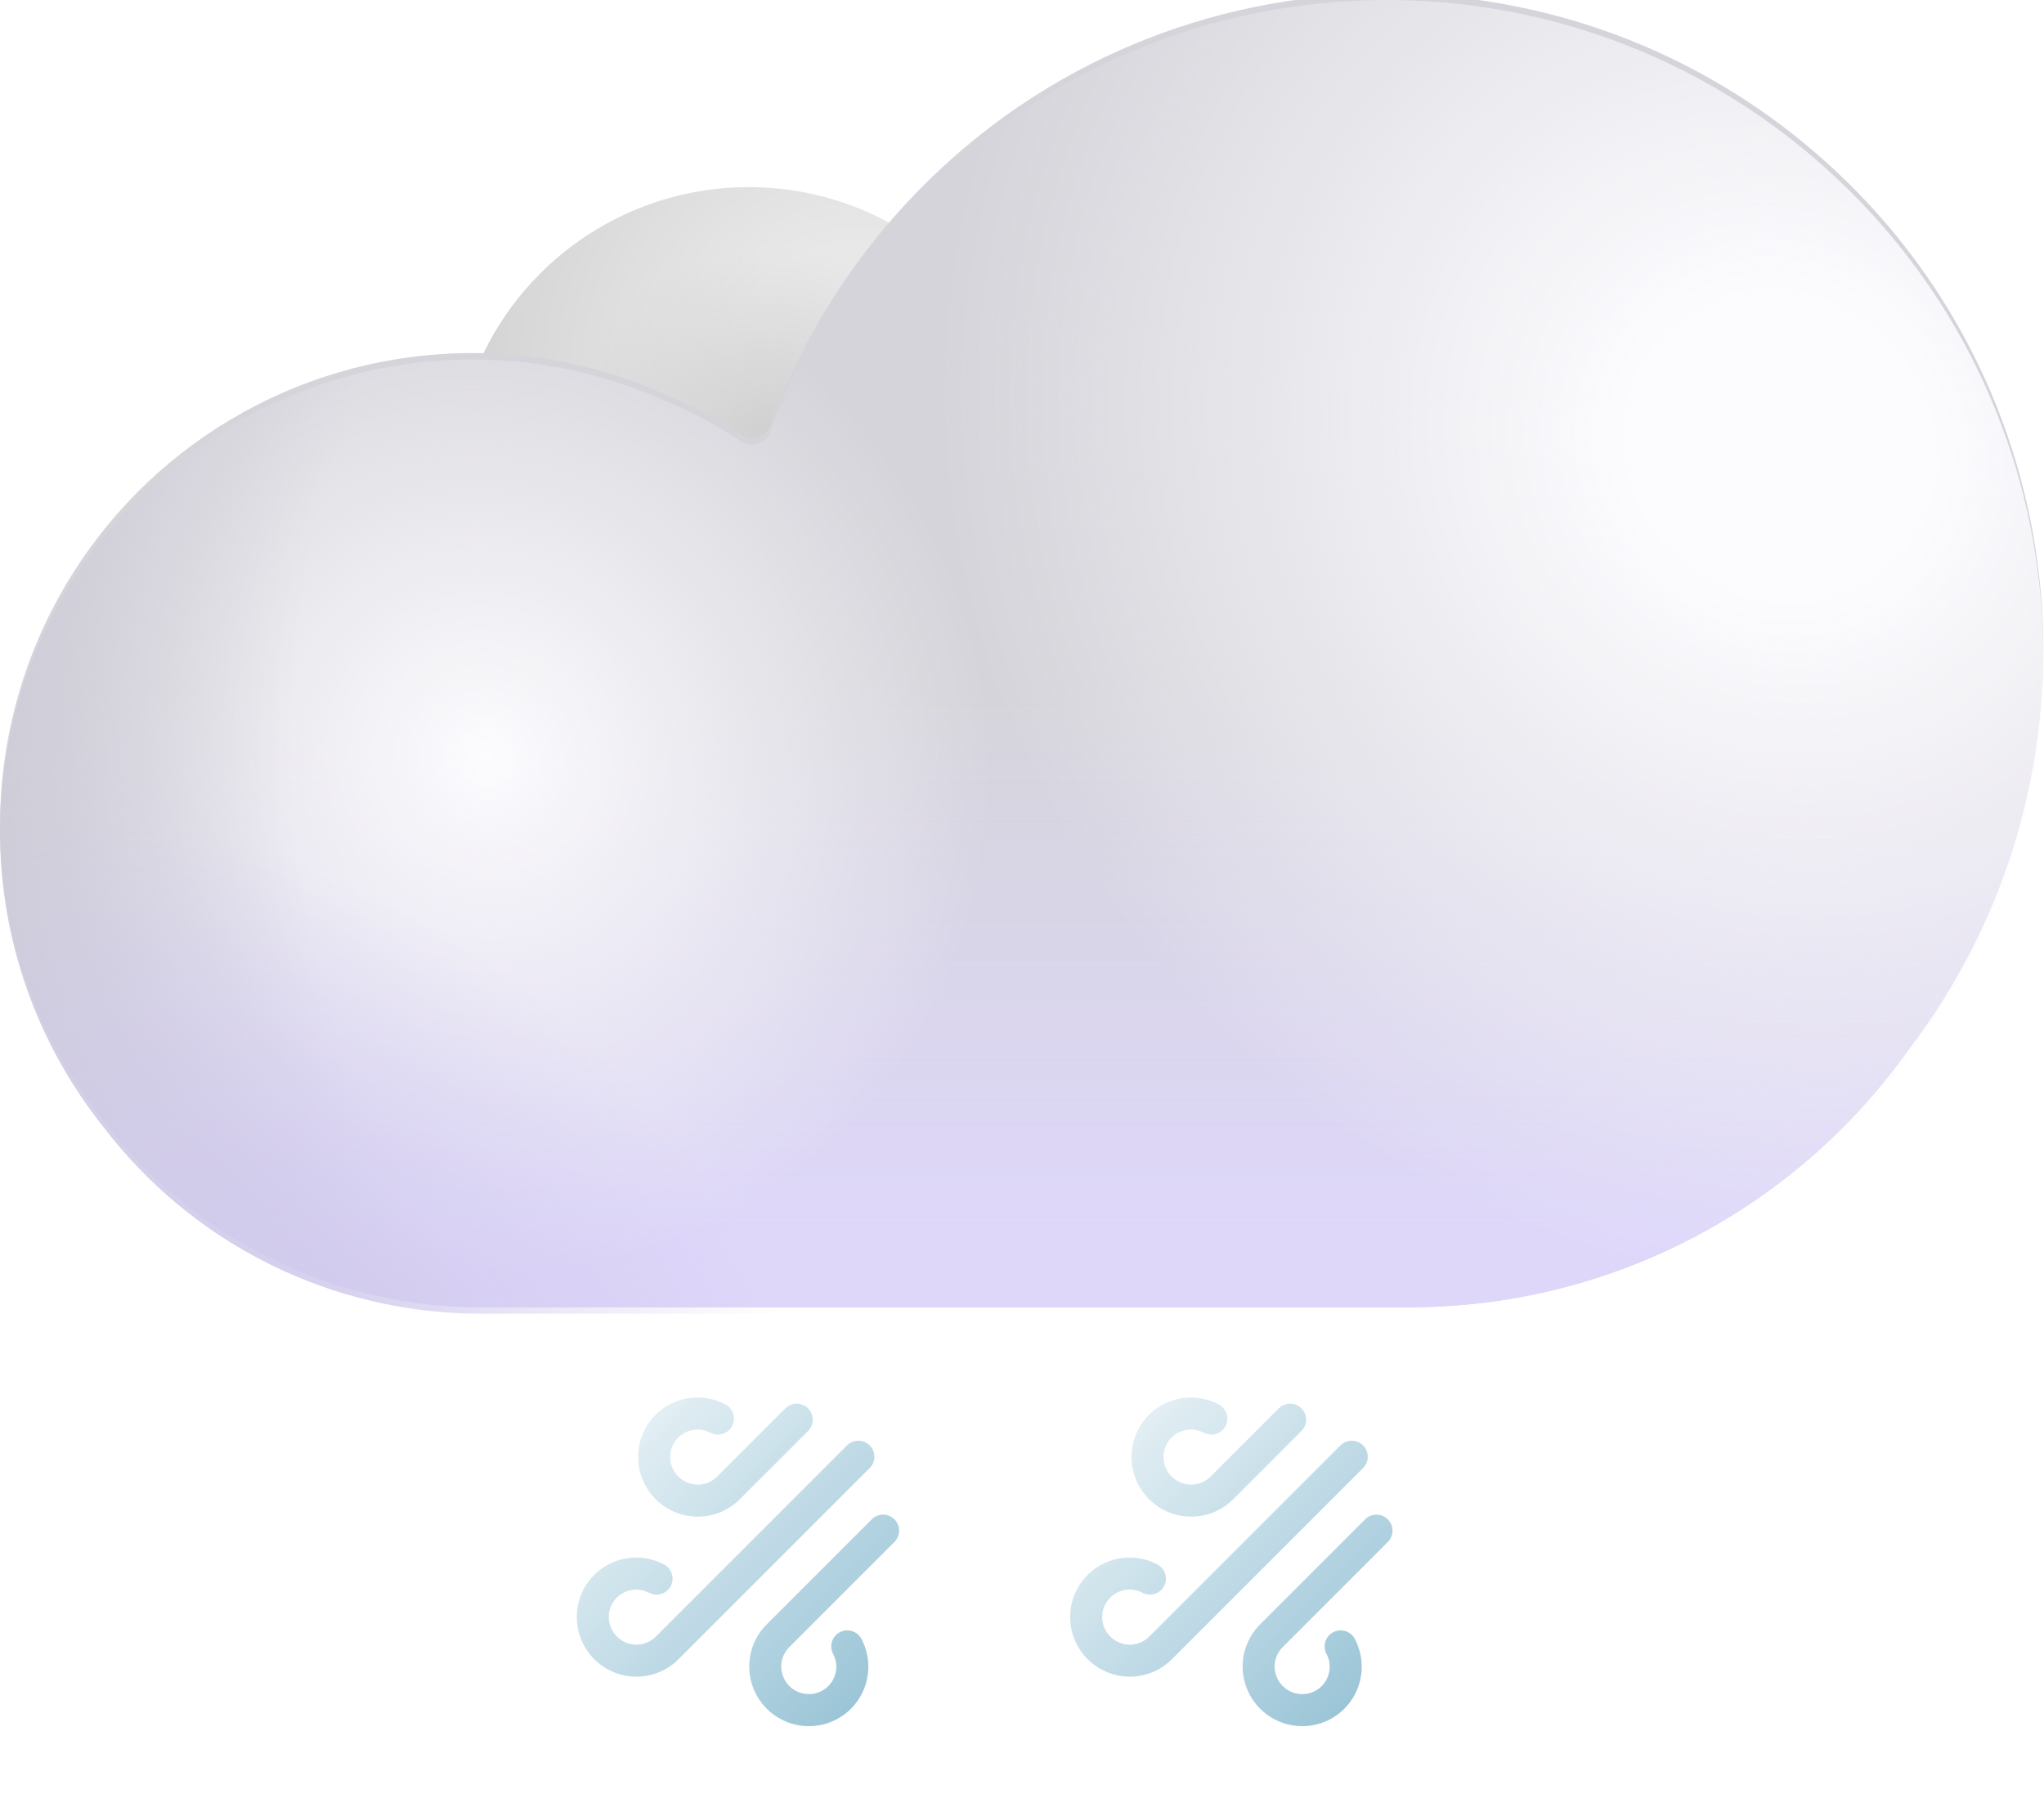 <svg width="319" height="280" viewBox="0 0 319 280" fill="none" xmlns="http://www.w3.org/2000/svg">
<path d="M116.852 121.221C129.056 121.221 140.759 116.374 149.388 107.745C158.017 99.116 162.865 87.412 162.865 75.209C162.865 63.006 158.017 51.303 149.388 42.674C140.759 34.045 129.056 29.197 116.852 29.197C104.649 29.197 92.946 34.045 84.317 42.674C75.688 51.303 70.84 63.006 70.84 75.209C70.84 87.412 75.688 99.116 84.317 107.745C92.946 116.374 104.649 121.221 116.852 121.221Z" fill="url(#paint0_radial_67_38)"/>
<path d="M116.852 121.221C129.056 121.221 140.759 116.374 149.388 107.745C158.017 99.116 162.865 87.412 162.865 75.209C162.865 63.006 158.017 51.303 149.388 42.674C140.759 34.045 129.056 29.197 116.852 29.197C104.649 29.197 92.946 34.045 84.317 42.674C75.688 51.303 70.84 63.006 70.84 75.209C70.84 87.412 75.688 99.116 84.317 107.745C92.946 116.374 104.649 121.221 116.852 121.221Z" fill="url(#paint1_radial_67_38)"/>
<g filter="url(#filter0_i_67_38)">
<path d="M288.032 29.151C247.52 -10.335 182.705 -9.651 143.219 30.86C133.043 41.267 125.2 53.722 120.212 67.396C120.051 67.826 119.795 68.213 119.462 68.53C119.13 68.847 118.731 69.085 118.294 69.226C117.858 69.367 117.395 69.408 116.94 69.346C116.485 69.283 116.051 69.119 115.668 68.865C112.115 66.499 108.348 64.47 104.416 62.806C93.188 57.655 80.846 55.409 68.523 56.275C56.201 57.141 44.294 61.091 33.897 67.761C23.5 74.432 14.946 83.609 9.023 94.449C3.1 105.289 -0.003 117.445 1.67581e-06 129.797C0.003 146.507 5.677 162.721 16.093 175.787C23.007 184.877 31.93 192.244 42.165 197.312C52.4 202.38 63.668 205.011 75.089 205H219.902C235.157 205.013 250.194 201.373 263.755 194.384C277.316 187.396 289.007 177.262 297.849 164.83C328.884 124.205 325.582 65.779 288.032 29.14" fill="#D5D4DA"/>
<path d="M288.032 29.151C247.52 -10.335 182.705 -9.651 143.219 30.86C133.043 41.267 125.2 53.722 120.212 67.396C120.051 67.826 119.795 68.213 119.462 68.53C119.13 68.847 118.731 69.085 118.294 69.226C117.858 69.367 117.395 69.408 116.94 69.346C116.485 69.283 116.051 69.119 115.668 68.865C112.115 66.499 108.348 64.47 104.416 62.806C93.188 57.655 80.846 55.409 68.523 56.275C56.201 57.141 44.294 61.091 33.897 67.761C23.5 74.432 14.946 83.609 9.023 94.449C3.1 105.289 -0.003 117.445 1.67581e-06 129.797C0.003 146.507 5.677 162.721 16.093 175.787C23.007 184.877 31.93 192.244 42.165 197.312C52.4 202.38 63.668 205.011 75.089 205H219.902C235.157 205.013 250.194 201.373 263.755 194.384C277.316 187.396 289.007 177.262 297.849 164.83C328.884 124.205 325.582 65.779 288.032 29.14" fill="url(#paint2_linear_67_38)"/>
</g>
<path d="M288.032 29.151C247.52 -10.335 182.705 -9.651 143.219 30.86C133.043 41.267 125.2 53.722 120.212 67.396C120.051 67.826 119.795 68.213 119.462 68.53C119.13 68.847 118.731 69.085 118.294 69.226C117.858 69.367 117.395 69.408 116.94 69.346C116.485 69.283 116.051 69.119 115.668 68.865C112.115 66.499 108.348 64.47 104.416 62.806C93.188 57.655 80.846 55.409 68.523 56.275C56.201 57.141 44.294 61.091 33.897 67.761C23.5 74.432 14.946 83.609 9.023 94.449C3.1 105.289 -0.003 117.445 1.67581e-06 129.797C0.003 146.507 5.677 162.721 16.093 175.787C23.007 184.877 31.93 192.244 42.165 197.312C52.4 202.38 63.668 205.011 75.089 205H219.902C235.157 205.013 250.194 201.373 263.755 194.384C277.316 187.396 289.007 177.262 297.849 164.83C328.884 124.205 325.582 65.779 288.032 29.14" fill="url(#paint3_radial_67_38)"/>
<path d="M288.032 29.151C247.52 -10.335 182.705 -9.651 143.219 30.86C133.043 41.267 125.2 53.722 120.212 67.396C120.051 67.826 119.795 68.213 119.462 68.53C119.13 68.847 118.731 69.085 118.294 69.226C117.858 69.367 117.395 69.408 116.94 69.346C116.485 69.283 116.051 69.119 115.668 68.865C112.115 66.499 108.348 64.47 104.416 62.806C93.188 57.655 80.846 55.409 68.523 56.275C56.201 57.141 44.294 61.091 33.897 67.761C23.5 74.432 14.946 83.609 9.023 94.449C3.1 105.289 -0.003 117.445 1.67581e-06 129.797C0.003 146.507 5.677 162.721 16.093 175.787C23.007 184.877 31.93 192.244 42.165 197.312C52.4 202.38 63.668 205.011 75.089 205H219.902C235.157 205.013 250.194 201.373 263.755 194.384C277.316 187.396 289.007 177.262 297.849 164.83C328.884 124.205 325.582 65.779 288.032 29.14" fill="url(#paint4_radial_67_38)"/>
<path d="M288.032 29.151C247.52 -10.335 182.705 -9.651 143.219 30.86C133.043 41.267 125.2 53.722 120.212 67.396C120.051 67.826 119.795 68.213 119.462 68.53C119.13 68.847 118.731 69.085 118.294 69.226C117.858 69.367 117.395 69.408 116.94 69.346C116.485 69.283 116.051 69.119 115.668 68.865C112.115 66.499 108.348 64.47 104.416 62.806C93.188 57.655 80.846 55.409 68.523 56.275C56.201 57.141 44.294 61.091 33.897 67.761C23.5 74.432 14.946 83.609 9.023 94.449C3.1 105.289 -0.003 117.445 1.67581e-06 129.797C0.003 146.507 5.677 162.721 16.093 175.787C23.007 184.877 31.93 192.244 42.165 197.312C52.4 202.38 63.668 205.011 75.089 205H219.902C235.157 205.013 250.194 201.373 263.755 194.384C277.316 187.396 289.007 177.262 297.849 164.83C328.884 124.205 325.582 65.779 288.032 29.14" fill="url(#paint5_radial_67_38)"/>
<path d="M288.032 29.151C247.52 -10.335 182.705 -9.651 143.219 30.86C133.043 41.267 125.2 53.722 120.212 67.396C120.051 67.826 119.795 68.213 119.462 68.53C119.13 68.847 118.731 69.085 118.294 69.226C117.858 69.367 117.395 69.408 116.94 69.346C116.485 69.283 116.051 69.119 115.668 68.865C112.115 66.499 108.348 64.47 104.416 62.806C93.188 57.655 80.846 55.409 68.523 56.275C56.201 57.141 44.294 61.091 33.897 67.761C23.5 74.432 14.946 83.609 9.023 94.449C3.1 105.289 -0.003 117.445 1.67581e-06 129.797C0.003 146.507 5.677 162.721 16.093 175.787C23.007 184.877 31.93 192.244 42.165 197.312C52.4 202.38 63.668 205.011 75.089 205H219.902C235.157 205.013 250.194 201.373 263.755 194.384C277.316 187.396 289.007 177.262 297.849 164.83C328.884 124.205 325.582 65.779 288.032 29.14" fill="url(#paint6_radial_67_38)"/>
<path d="M137.82 238.857L121.505 255.172C120.597 256.046 119.951 257.157 119.639 258.38C119.328 259.602 119.363 260.889 119.742 262.094C120.12 263.3 120.827 264.377 121.782 265.205C122.738 266.032 123.905 266.578 125.151 266.781C126.398 266.984 127.676 266.835 128.841 266.352C130.006 265.869 131.013 265.071 131.748 264.046C132.483 263.022 132.918 261.812 133.004 260.553C133.089 259.293 132.822 258.034 132.232 256.916M133.961 227.32L104.21 257.07C103.336 257.979 102.225 258.625 101.003 258.937C99.78 259.248 98.494 259.213 97.288 258.834C96.083 258.456 95.005 257.749 94.178 256.793C93.35 255.838 92.804 254.671 92.601 253.425C92.398 252.178 92.547 250.9 93.03 249.735C93.513 248.57 94.311 247.563 95.336 246.828C96.36 246.092 97.57 245.658 98.829 245.572C100.089 245.487 101.348 245.754 102.466 246.343M124.343 221.541L113.786 232.098C112.912 233.006 111.801 233.653 110.579 233.964C109.356 234.276 108.07 234.24 106.864 233.862C105.659 233.483 104.582 232.776 103.754 231.821C102.926 230.865 102.38 229.699 102.177 228.452C101.974 227.205 102.123 225.928 102.606 224.762C103.089 223.597 103.887 222.59 104.912 221.855C105.936 221.12 107.146 220.685 108.405 220.6C109.665 220.514 110.924 220.781 112.042 221.371" stroke="url(#paint7_linear_67_38)" stroke-width="5" stroke-linecap="round" stroke-linejoin="round"/>
<path d="M214.82 238.857L198.505 255.172C197.597 256.046 196.951 257.157 196.639 258.38C196.328 259.602 196.363 260.889 196.742 262.094C197.12 263.3 197.827 264.377 198.782 265.205C199.738 266.032 200.905 266.578 202.151 266.781C203.398 266.984 204.676 266.835 205.841 266.352C207.006 265.869 208.013 265.071 208.748 264.046C209.483 263.022 209.918 261.812 210.004 260.553C210.089 259.293 209.822 258.034 209.232 256.916M210.961 227.32L181.21 257.07C180.336 257.979 179.225 258.625 178.003 258.937C176.78 259.248 175.494 259.213 174.288 258.834C173.083 258.456 172.006 257.749 171.178 256.793C170.35 255.838 169.804 254.671 169.601 253.425C169.398 252.178 169.547 250.9 170.03 249.735C170.513 248.57 171.311 247.563 172.336 246.828C173.36 246.092 174.57 245.658 175.829 245.572C177.089 245.487 178.348 245.754 179.466 246.343M201.343 221.541L190.786 232.098C189.912 233.006 188.801 233.653 187.579 233.964C186.356 234.276 185.07 234.24 183.864 233.862C182.659 233.483 181.582 232.776 180.754 231.821C179.926 230.865 179.38 229.699 179.177 228.452C178.974 227.205 179.123 225.928 179.606 224.762C180.089 223.597 180.887 222.59 181.912 221.855C182.936 221.12 184.146 220.685 185.405 220.6C186.665 220.514 187.924 220.781 189.042 221.371" stroke="url(#paint8_linear_67_38)" stroke-width="5" stroke-linecap="round" stroke-linejoin="round"/>
<defs>
<filter id="filter0_i_67_38" x="0" y="-1" width="318.895" height="206" filterUnits="userSpaceOnUse" color-interpolation-filters="sRGB">
<feFlood flood-opacity="0" result="BackgroundImageFix"/>
<feBlend mode="normal" in="SourceGraphic" in2="BackgroundImageFix" result="shape"/>
<feColorMatrix in="SourceAlpha" type="matrix" values="0 0 0 0 0 0 0 0 0 0 0 0 0 0 0 0 0 0 127 0" result="hardAlpha"/>
<feOffset dy="-1"/>
<feGaussianBlur stdDeviation="1"/>
<feComposite in2="hardAlpha" operator="arithmetic" k2="-1" k3="1"/>
<feColorMatrix type="matrix" values="0 0 0 0 0.816 0 0 0 0 0.784 0 0 0 0 0.957 0 0 0 1 0"/>
<feBlend mode="normal" in2="shape" result="effect1_innerShadow_67_38"/>
</filter>
<radialGradient id="paint0_radial_67_38" cx="0" cy="0" r="1" gradientUnits="userSpaceOnUse" gradientTransform="translate(133.442 58.142) rotate(-172.463) scale(63.147)">
<stop offset="0.309" stop-color="#E8E8E9"/>
<stop offset="1" stop-color="#D2D2D2"/>
</radialGradient>
<radialGradient id="paint1_radial_67_38" cx="0" cy="0" r="1" gradientUnits="userSpaceOnUse" gradientTransform="translate(121.773 71.314) rotate(-141.242) scale(34.28 31.409)">
<stop stop-color="#CDCDCE"/>
<stop offset="1" stop-color="#CDCDCE" stop-opacity="0"/>
</radialGradient>
<linearGradient id="paint2_linear_67_38" x1="192.021" y1="193.975" x2="192.021" y2="108.409" gradientUnits="userSpaceOnUse">
<stop stop-color="#DED7FA"/>
<stop offset="1" stop-color="#DED7FA" stop-opacity="0"/>
</linearGradient>
<radialGradient id="paint3_radial_67_38" cx="0" cy="0" r="1" gradientUnits="userSpaceOnUse" gradientTransform="translate(277.591 68.924) rotate(136.5) scale(127.036 136.271)">
<stop offset="0.179" stop-color="#FCFBFE"/>
<stop offset="1" stop-color="#FCFBFE" stop-opacity="0"/>
</radialGradient>
<radialGradient id="paint4_radial_67_38" cx="0" cy="0" r="1" gradientUnits="userSpaceOnUse" gradientTransform="translate(75.829 117.621) rotate(144.444) scale(77.935 81.664)">
<stop stop-color="#FCFBFE"/>
<stop offset="1" stop-color="#FCFBFE" stop-opacity="0"/>
</radialGradient>
<radialGradient id="paint5_radial_67_38" cx="0" cy="0" r="1" gradientUnits="userSpaceOnUse" gradientTransform="translate(264.376 96.416) rotate(166.654) scale(271.719 213.987)">
<stop offset="0.815" stop-color="#CECCD7" stop-opacity="0"/>
<stop offset="1" stop-color="#CECCD7"/>
</radialGradient>
<radialGradient id="paint6_radial_67_38" cx="0" cy="0" r="1" gradientUnits="userSpaceOnUse" gradientTransform="translate(41.502 216.606) rotate(-46.79) scale(73.613 101.588)">
<stop stop-color="#D0C9EE"/>
<stop offset="1" stop-color="#D0C9EE" stop-opacity="0"/>
</radialGradient>
<linearGradient id="paint7_linear_67_38" x1="82" y1="210" x2="151" y2="279" gradientUnits="userSpaceOnUse">
<stop stop-color="white"/>
<stop offset="1" stop-color="#7FB5CC"/>
</linearGradient>
<linearGradient id="paint8_linear_67_38" x1="159" y1="210" x2="228" y2="279" gradientUnits="userSpaceOnUse">
<stop stop-color="white"/>
<stop offset="1" stop-color="#7FB5CC"/>
</linearGradient>
</defs>
</svg>
